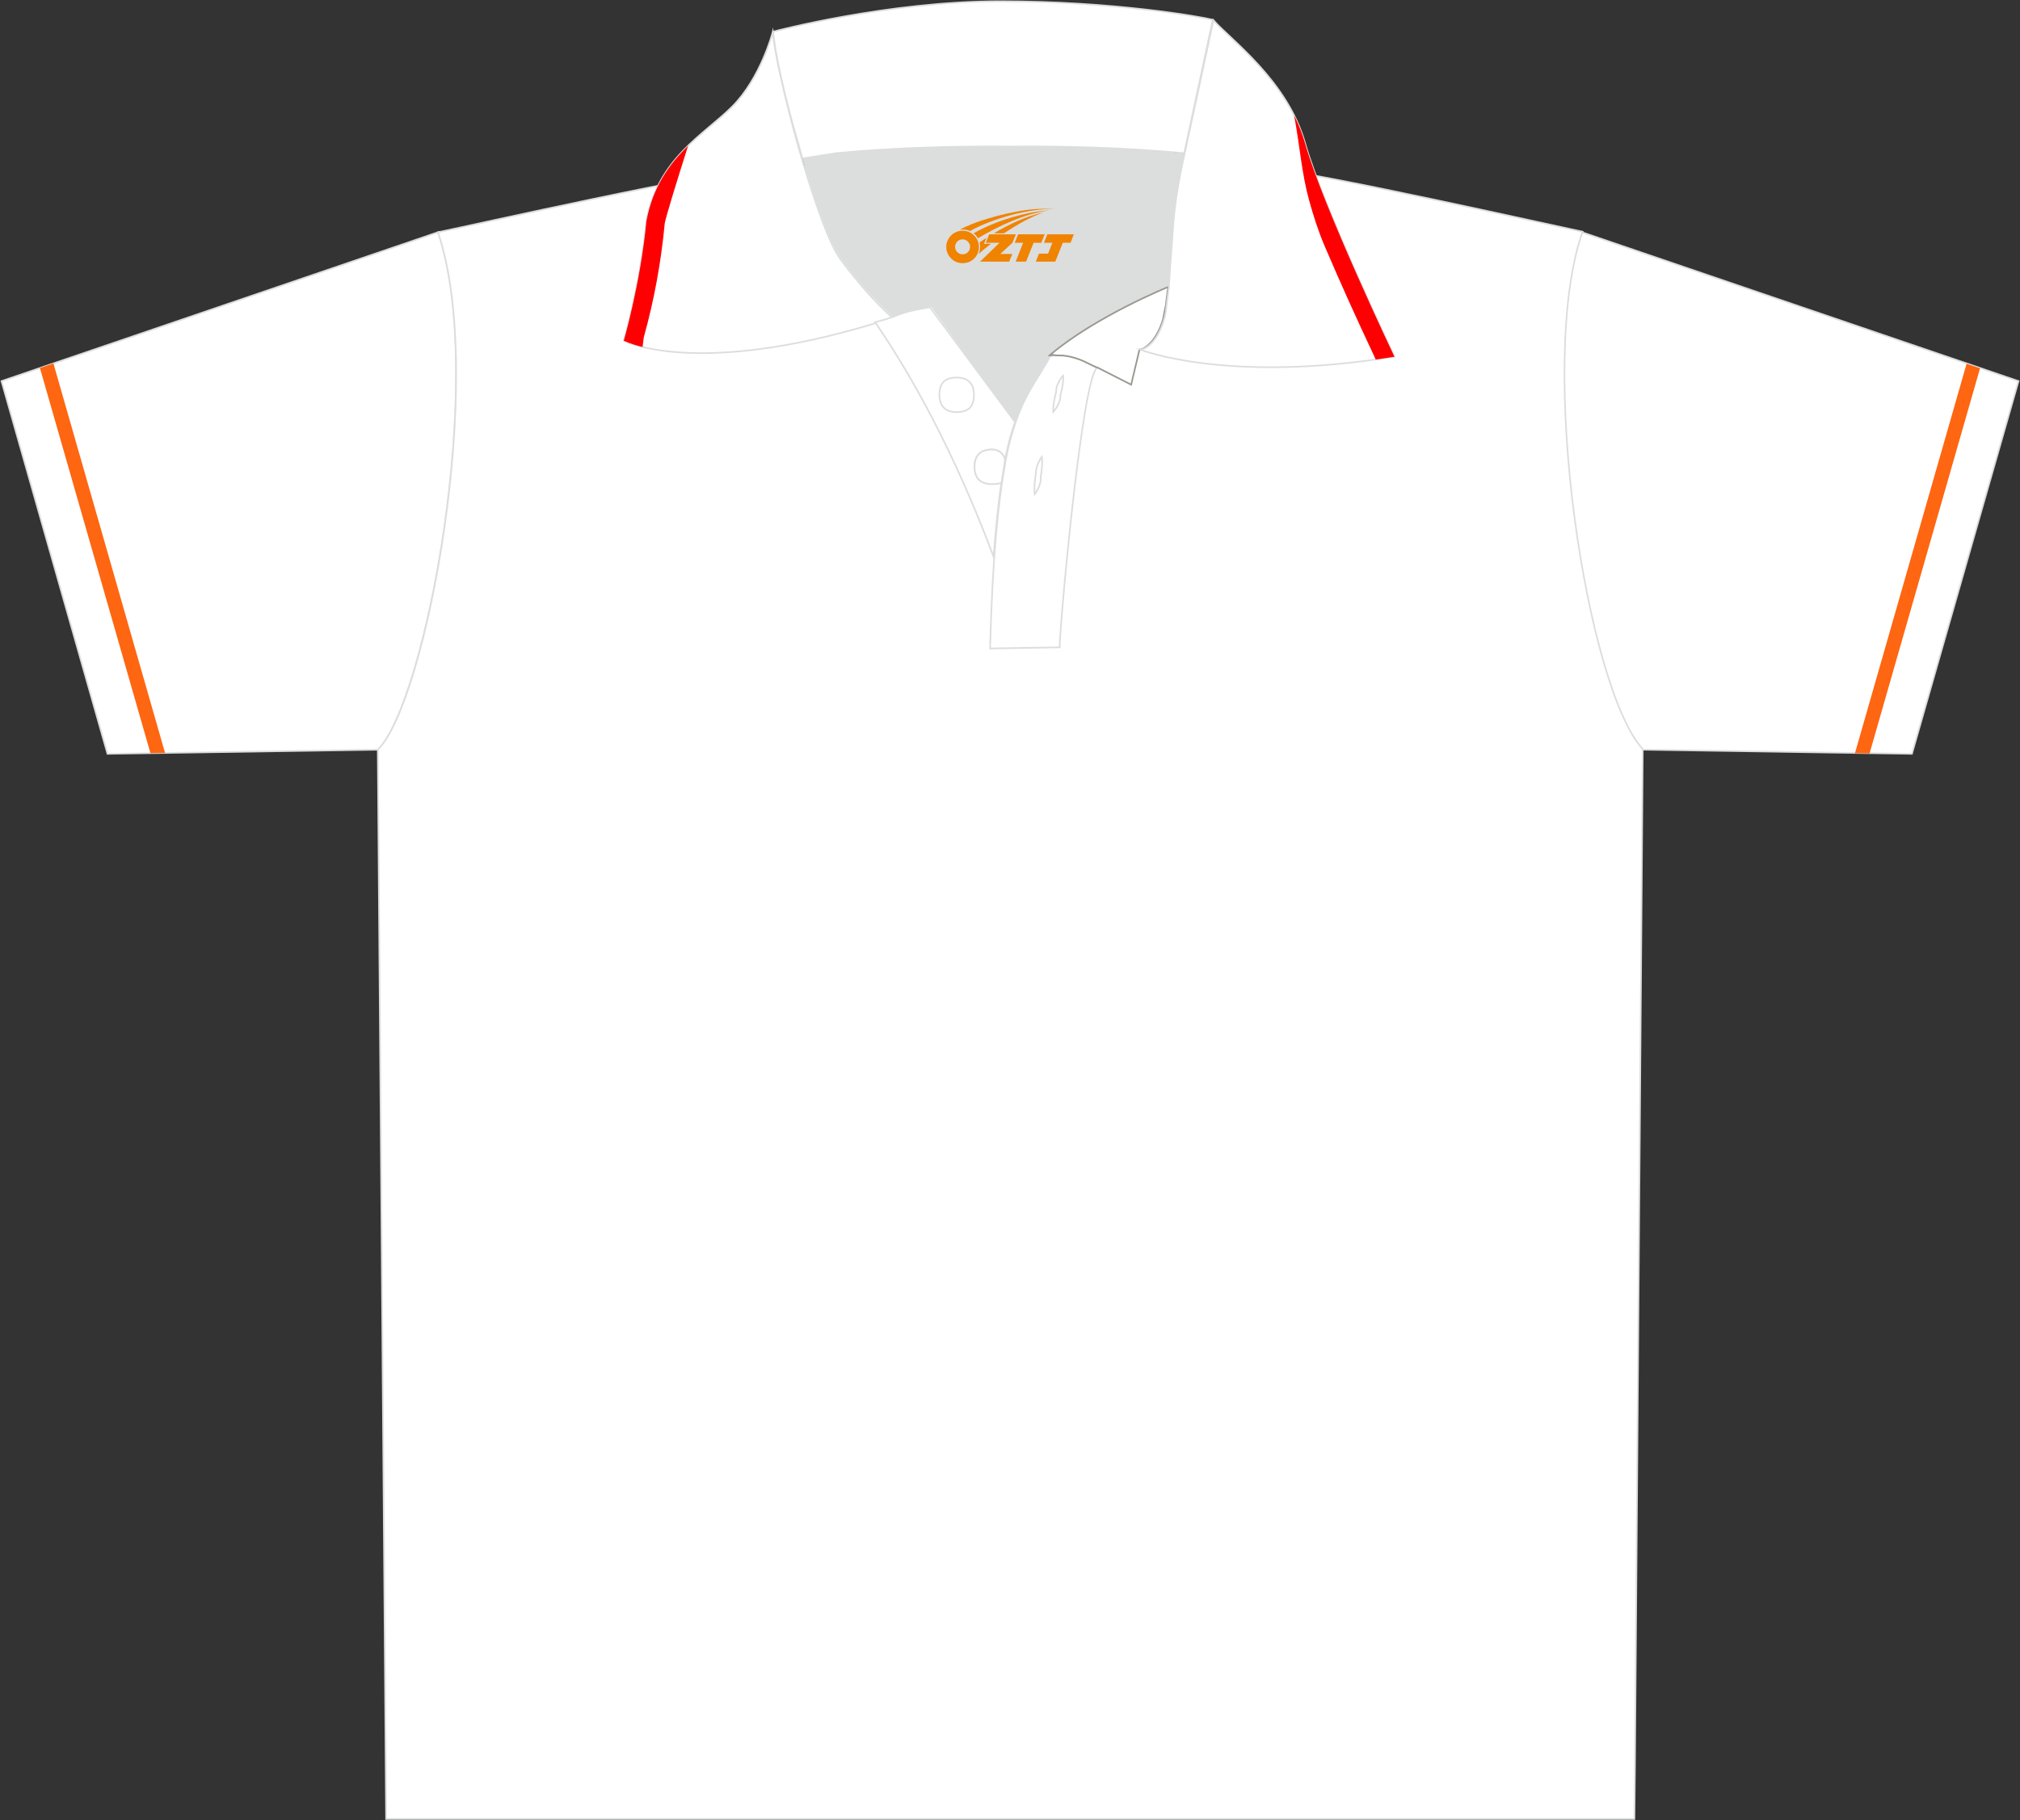 <?xml version="1.0" encoding="utf-8"?>
<!-- Generator: Adobe Illustrator 23.0.0, SVG Export Plug-In . SVG Version: 6.00 Build 0)  -->
<svg xmlns="http://www.w3.org/2000/svg" xmlns:xlink="http://www.w3.org/1999/xlink" version="1.1" id="图层_1" x="0px" y="0px" width="380px" height="342.5px" viewBox="0 0 380 342.5" enable-background="new 0 0 380 342.5" xml:space="preserve">
<rect x="0" y="0" width="380" height="342.5" fill="#333333" stroke="none"/>
<g>
	
		<path fill-rule="evenodd" clip-rule="evenodd" fill="#FFFFFF" stroke="#DCDDDD" stroke-width="0.306" stroke-miterlimit="22.926" d="   M71.08,141.06L71.08,141.06L71.08,141.06l-50.86,0.78L0.28,71.71l81.78-27.9l0.34-0.11l0.34-0.11L82.4,43.7   C91.69,71.15,79.93,132.54,71.08,141.06L71.08,141.06z"/>
	
		<path fill-rule="evenodd" clip-rule="evenodd" fill="#FFFFFF" stroke="#DCDDDD" stroke-width="0.306" stroke-miterlimit="22.926" d="   M308.92,141.06L308.92,141.06L308.92,141.06l50.75,0.78l20.05-70.13l-81.78-27.9l-0.34-0.11l-0.11,0h0.11   C288.87,68.46,298.5,129.74,308.92,141.06L308.92,141.06z"/>
	
		<path fill-rule="evenodd" clip-rule="evenodd" fill="#FFFFFF" stroke="#DCDDDD" stroke-width="0.306" stroke-miterlimit="22.926" d="   M142.33,31.94c-7.62,0.11-53.89,10.53-59.94,11.76c9.3,27.45-2.35,88.84-11.32,97.35l1.57,201.21h117.41h117.41l0.11-10.75   l1.46-190.56c-10.42-11.31-20.05-72.6-11.32-97.35c-21.06-4.59-57.14-12.55-59.94-11.76C224.11,30.93,178.85,29.81,142.33,31.94z"/>
	<path fill-rule="evenodd" clip-rule="evenodd" fill="#DCDDDD" d="M189.94,27.57c-10.42-0.11-21.85,0.22-32.6,1.23l-6.39,1.01   c2.46,8.4,5.27,16.36,7.39,19.05c5.27,7.06,9.3,10.42,9.63,10.75c1.57-0.56,2.91-1.12,7.17-1.9l15.91,21.96   c2.02-6.05,4.48-8.51,6.61-12.55l0.11,0l0.11-0.11c8.63-7.28,22.18-12.77,22.18-12.77s0.56-6.61,0.9-12.55   c0.34-5.83,2.02-12.43,2.02-12.43l0.11-0.34l-0.22,0C211.79,27.8,200.25,27.46,189.94,27.57z"/>
	
		<path fill-rule="evenodd" clip-rule="evenodd" fill="#FFFFFF" stroke="#DCDDDD" stroke-width="0.306" stroke-miterlimit="22.926" d="   M167.87,59.72c-0.34-0.22-4.37-3.7-9.63-10.75c-2.35-3.02-5.6-12.66-8.29-22.18c-2.35-8.51-4.26-17.03-4.59-20.73l0,0   c0,0-2.24,8.63-7.62,14c-5.38,5.38-13.89,9.63-16.13,21.51c-1.12,11.76-4.26,22.52-4.26,22.52s13.11,7.06,47.28-3.25   c0.11,0,0.34-0.11,0.45-0.11c0.11,0,0.34-0.11,0.45-0.11c0.56-0.22,1.23-0.34,1.79-0.56C167.54,59.84,167.76,59.72,167.87,59.72   L167.87,59.72z"/>
	
		<path fill-rule="evenodd" clip-rule="evenodd" fill="#FFFFFF" stroke="#DCDDDD" stroke-width="0.306" stroke-miterlimit="22.926" d="   M197.56,67.01c-2.46,4.71-5.15,7.17-7.39,15.35c-0.45,1.46-0.78,3.14-1.12,5.04l0,0.11l0,0c-1.34,7.28-2.35,17.92-2.8,34.51   l13.11-0.22c-0.22-1.57,4.26-52.32,7.17-52.65l0,0l-0.11,0c-0.67-0.22-1.23-0.56-1.9-0.9c-0.45-0.22-0.9-0.45-1.23-0.56   c-1.01-0.45-2.02-0.78-3.25-0.78c-0.56,0-1.12,0-1.79,0C198.01,67.01,197.79,67.01,197.56,67.01   C197.67,67.01,197.56,67.01,197.56,67.01z"/>
	
		<path fill-rule="evenodd" clip-rule="evenodd" fill="#FFFFFF" stroke="#999991" stroke-width="0.306" stroke-miterlimit="22.926" d="   M199.91,66.89c1.23,0.11,2.35,0.45,3.25,0.78c0.45,0.22,0.9,0.34,1.23,0.56c0.9,0.45,1.68,0.78,1.9,0.9h0.11l0,0l6.39,3.25   l1.57-6.61c0.9,0,3.02-1.46,4.26-5.15c0.22-0.67,0.34-1.34,0.45-2.02c0.11-0.34,0.11-0.67,0.22-1.01l0.45-3.59   c0,0-13.56,5.49-22.18,12.77l-0.11,0.11c0.22,0,0.34,0,0.56-0.11C198.68,66.89,199.35,66.89,199.91,66.89z"/>
	
		<path fill-rule="evenodd" clip-rule="evenodd" fill="#FFFFFF" stroke="#DCDDDD" stroke-width="0.306" stroke-miterlimit="22.926" d="   M214.48,65.77c0,0,16.13,6.5,47.84,1.34c0,0-13.44-28.23-16.8-40.11c-3.36-11.88-14-19.49-17.25-23.19l-5.49,25.43   c0,0-1.57,6.61-2.02,12.44c-0.45,5.83-0.9,12.55-0.9,12.55l-0.45,3.59l-0.11,0.9c-0.11,0.78-0.34,1.46-0.56,2.13   C217.5,64.43,215.49,65.77,214.48,65.77z"/>
	
		<path fill-rule="evenodd" clip-rule="evenodd" fill="#FFFFFF" stroke="#DCDDDD" stroke-width="0.306" stroke-miterlimit="22.926" d="   M174.93,57.82c-4.26,0.67-5.49,1.23-7.17,1.9l0,0l-0.45,0.11c-0.45,0.22-1.01,0.34-1.79,0.56c-0.11,0-0.34,0.11-0.45,0.11   l-0.45,0.11c9.19,13.44,16.58,28.9,22.29,44.14c0.45-5.6,0.9-10.19,1.46-13.89c-0.45,0.11-1.12,0.22-1.79,0.22   c-2.13,0-3.25-1.12-3.25-3.25c0-2.13,1.12-3.25,3.25-3.25c1.46,0,2.24,0.9,2.46,1.9c0.34-1.57,0.67-2.91,1.01-4.26   c0.34-1.01,0.56-1.9,0.9-2.8L174.93,57.82z"/>
	
		<path fill-rule="evenodd" clip-rule="evenodd" fill="#FFFFFF" stroke="#DCDDDD" stroke-width="0.306" stroke-miterlimit="22.926" d="   M188.15,0.24c-21.29,0-42.68,5.71-42.68,5.71l0,0c0.22,3.7,2.13,12.21,4.59,20.73c0.34,1.01,0.56,2.13,0.9,3.14l6.39-1.01   c10.75-1.01,22.29-1.34,32.6-1.23c10.42-0.11,21.85,0.22,32.6,1.23h0.22l5.38-25.09C225.91,3.15,209.44,0.24,188.15,0.24z"/>
	
		<path fill-rule="evenodd" clip-rule="evenodd" fill="none" stroke="#DCDDDD" stroke-width="0.306" stroke-miterlimit="22.926" d="   M195.99,85.94c0,0,0.22,1.46-0.22,3.81c0.22,1.46-1.12,3.25-1.12,3.25s-0.22-1.46,0.22-3.81   C194.76,87.62,195.99,85.94,195.99,85.94z"/>
	
		<path fill-rule="evenodd" clip-rule="evenodd" fill="none" stroke="#DCDDDD" stroke-width="0.306" stroke-miterlimit="22.926" d="   M199.47,74.4c0.11,1.46-1.34,3.14-1.34,3.14s-0.11-1.46,0.56-3.81c-0.11-1.46,1.34-3.14,1.34-3.14S200.14,72.05,199.47,74.4z"/>
	
		<path fill-rule="evenodd" clip-rule="evenodd" fill="none" stroke="#DCDDDD" stroke-width="0.306" stroke-miterlimit="22.926" d="   M177.06,72.5c0.45-1.01,1.46-1.46,2.91-1.46c2.13,0,3.25,1.12,3.25,3.25c0,1.46-0.45,2.46-1.46,2.91   c-0.45,0.22-1.01,0.34-1.79,0.34c-2.13,0-3.25-1.12-3.25-3.25C176.72,73.5,176.84,72.94,177.06,72.5z"/>
	
		<path fill-rule="evenodd" clip-rule="evenodd" fill="#FFFFFF" stroke="#DCDDDD" stroke-width="0.306" stroke-miterlimit="22.926" d="   M188.38,90.87c-0.45,0.11-1.12,0.22-1.79,0.22c-2.13,0-3.25-1.12-3.25-3.25c0-2.13,1.12-3.25,3.25-3.25c1.46,0,2.24,0.9,2.46,1.9   C188.82,88.29,188.6,89.75,188.38,90.87z"/>
	
	<polygon fill-rule="evenodd" clip-rule="evenodd" fill="#FE6612" points="31.05,141.68 28.3,141.72 7.51,69.24 10.05,68.38  "/>
	<polygon fill-rule="evenodd" clip-rule="evenodd" fill="#FE6612" points="348.95,141.73 351.7,141.77 372.48,69.3 369.95,68.44     "/>
	<path fill-rule="evenodd" clip-rule="evenodd" fill="#FF0002" d="M258.8,67.65c1.15-0.16,2.32-0.34,3.52-0.53   c0,0-13.44-28.23-16.8-40.11c-0.53-1.86-1.23-3.62-2.06-5.27c1.09,5.96,1.42,10.9,2.79,15.89c0.82,2.98,1.78,5.97,3,8.81   c2.88,6.74,5.9,13.43,9.02,20.06L258.8,67.65z"/>
	<path fill-rule="evenodd" clip-rule="evenodd" fill="#FF0002" d="M129.44,27.44c-3.46,3.38-6.6,7.6-7.83,14.14   c-1.12,11.76-4.26,22.52-4.26,22.52s1.11,0.6,3.53,1.19l0.23-1.83c1.94-6.91,3.28-14.3,3.94-21.44   C125.3,40.66,127.35,34.03,129.44,27.44z"/>
</g>
<g id="图层_x0020_1">
	<path fill="#F08300" d="M178.19,47.49c0.416,1.136,1.472,1.984,2.752,2.032c0.144,0,0.304,0,0.448-0.016h0.016   c0.016,0,0.064,0,0.128-0.016c0.032,0,0.048-0.016,0.08-0.016c0.064-0.016,0.144-0.032,0.224-0.048c0.016,0,0.016,0,0.032,0   c0.192-0.048,0.4-0.112,0.576-0.208c0.192-0.096,0.4-0.224,0.608-0.384c0.672-0.56,1.104-1.408,1.104-2.352   c0-0.224-0.032-0.448-0.08-0.672l0,0C184.03,45.61,183.98,45.44,183.9,45.26C183.43,44.17,182.35,43.41,181.08,43.41C179.39,43.41,178.01,44.78,178.01,46.48C178.01,46.83,178.07,47.17,178.19,47.49L178.19,47.49L178.19,47.49z M182.49,46.51L182.49,46.51C182.46,47.29,181.8,47.89,181.02,47.85C180.23,47.82,179.64,47.17,179.67,46.38c0.032-0.784,0.688-1.376,1.472-1.344   C181.91,45.07,182.52,45.74,182.49,46.51L182.49,46.51z"/>
	<polygon fill="#F08300" points="196.52,44.09 ,195.88,45.68 ,194.44,45.68 ,193.02,49.23 ,191.07,49.23 ,192.47,45.68 ,190.89,45.68    ,191.53,44.09"/>
	<path fill="#F08300" d="M198.49,39.36c-1.008-0.096-3.024-0.144-5.056,0.112c-2.416,0.304-5.152,0.912-7.616,1.664   C183.77,41.74,181.9,42.46,180.55,43.23C180.75,43.2,180.94,43.18,181.13,43.18c0.48,0,0.944,0.112,1.36,0.288   C186.59,41.15,193.79,39.1,198.49,39.36L198.49,39.36L198.49,39.36z"/>
	<path fill="#F08300" d="M183.96,44.83c4-2.368,8.88-4.672,13.488-5.248c-4.608,0.288-10.224,2-14.288,4.304   C183.48,44.14,183.75,44.46,183.96,44.83C183.96,44.83,183.96,44.83,183.96,44.83z"/>
	<polygon fill="#F08300" points="202.01,44.09 ,201.39,45.68 ,199.93,45.68 ,198.52,49.23 ,198.06,49.23 ,196.55,49.23 ,194.86,49.23    ,195.45,47.73 ,197.16,47.73 ,197.98,45.68 ,196.39,45.68 ,197.03,44.09"/>
	<polygon fill="#F08300" points="191.1,44.09 ,190.46,45.68 ,188.17,47.79 ,190.43,47.79 ,189.85,49.23 ,184.36,49.23 ,188.03,45.68    ,185.45,45.68 ,186.09,44.09"/>
	<path fill="#F08300" d="M196.38,39.95c-3.376,0.752-6.464,2.192-9.424,3.952h1.888C191.27,42.33,193.61,40.9,196.38,39.95z    M185.58,44.77C184.95,45.15,184.89,45.2,184.28,45.61c0.064,0.256,0.112,0.544,0.112,0.816c0,0.496-0.112,0.976-0.32,1.392   c0.176-0.16,0.32-0.304,0.432-0.4c0.272-0.24,0.768-0.64,1.6-1.296l0.32-0.256H185.1l0,0L185.58,44.77L185.58,44.77L185.58,44.77z"/>
</g>
</svg>